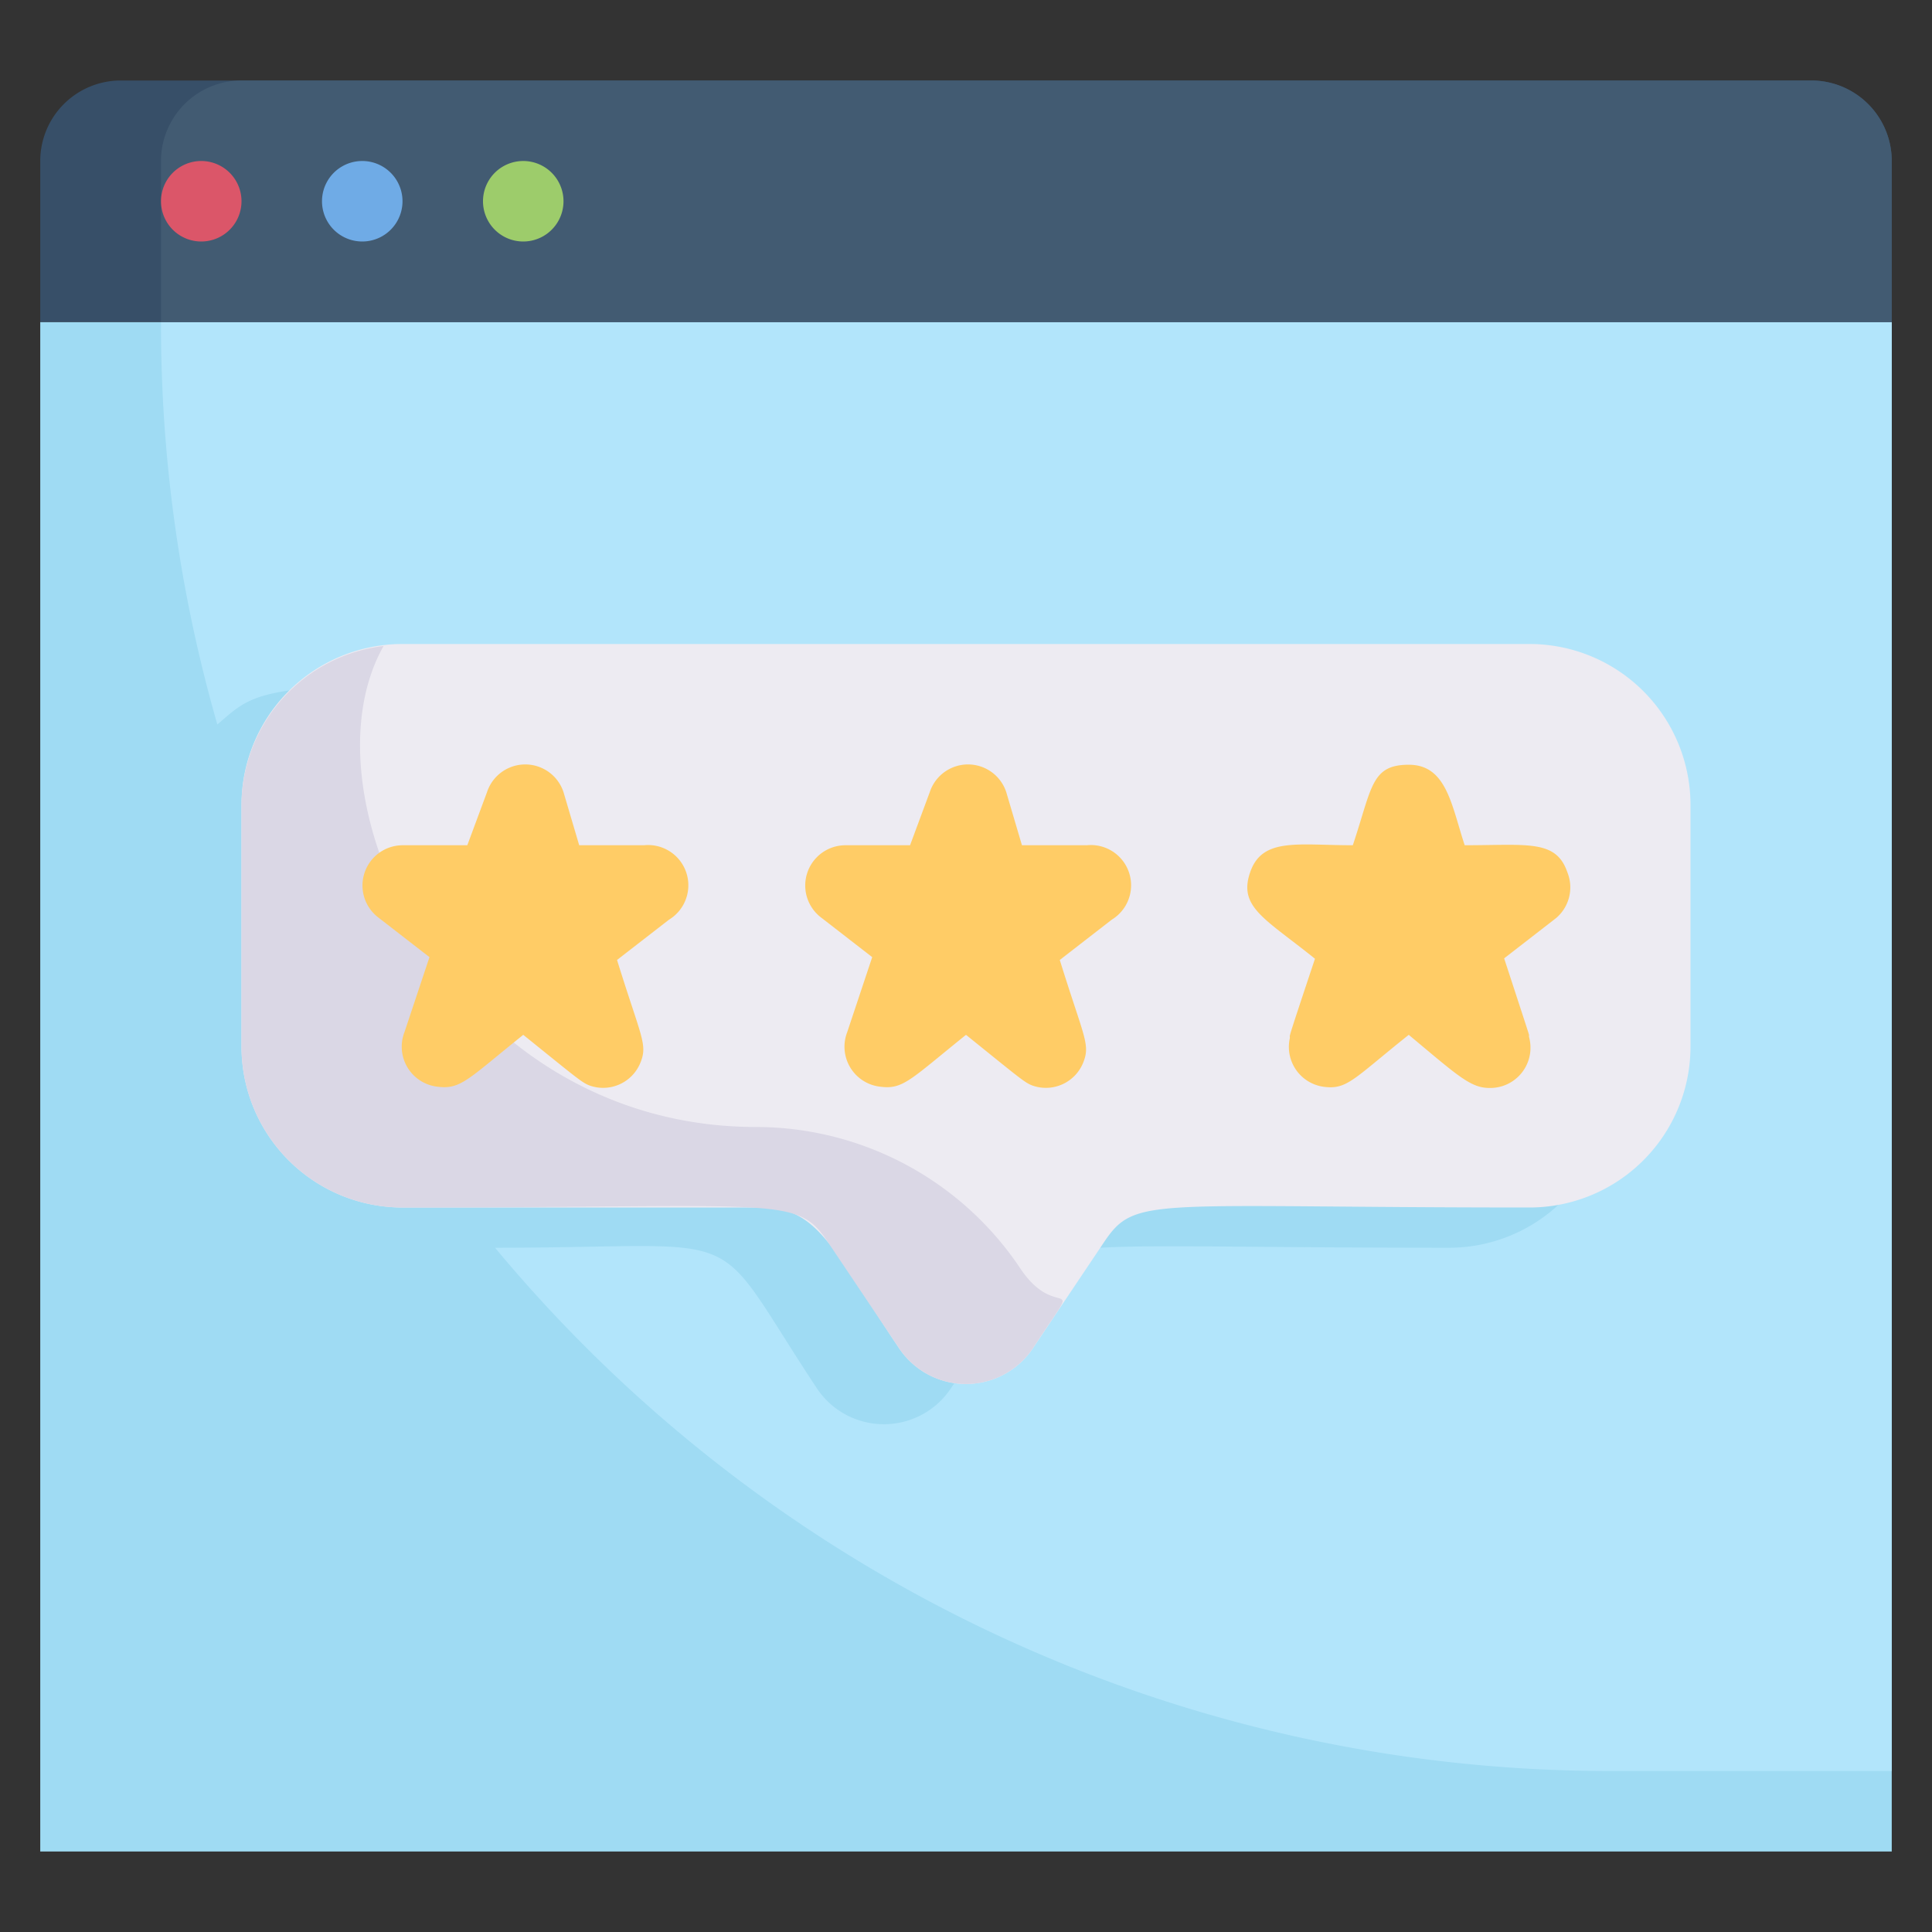<svg xmlns="http://www.w3.org/2000/svg" viewBox="0 0 48 48"><rect x="0" y="0" width="48" height="48" fill="#333333" stroke="none"/><defs><style>.cls-1{fill:#9fdbf3;}.cls-2{fill:#b2e5fb;}.cls-3{fill:#374f68;}.cls-4{fill:#425b72;}.cls-5{fill:#db5669;}.cls-6{fill:#6fabe6;}.cls-7{fill:#9dcc6b;}.cls-8{fill:#edebf2;}.cls-9{fill:#dad7e5;}.cls-10{fill:#fc6;}</style></defs><title>Website Rating</title><g id="Website_Rating" data-name="Website Rating"><rect class="cls-1" x="1" y="8" width="46" height="38"/><path class="cls-2" d="M47,8V44H40A36,36,0,0,1,12.3,31c6.55,0,5.23-.69,8,3.5a2,2,0,0,0,3.32,0l1.75-2.61C26.2,30.69,26.51,31,36,31a4,4,0,0,0,4-4V21a4,4,0,0,0-4-4C5.87,17,7,16.63,5.4,18A35.93,35.93,0,0,1,4,8Z"/><path class="cls-3" d="M47,4V8H1V4A2,2,0,0,1,3,2H45A2,2,0,0,1,47,4Z"/><path class="cls-4" d="M47,4V8H4V4A2,2,0,0,1,6,2H45A2,2,0,0,1,47,4Z"/><path class="cls-5" d="M6,5A1,1,0,0,0,4,5,1,1,0,0,0,6,5Z"/><path class="cls-6" d="M10,5A1,1,0,0,0,8,5,1,1,0,0,0,10,5Z"/><path class="cls-7" d="M14,5a1,1,0,0,0-2,0A1,1,0,0,0,14,5Z"/><path class="cls-8" d="M42,20v6a4,4,0,0,1-4,4c-9.54,0-9.79-.31-10.59.89L25.66,33.5a2,2,0,0,1-3.32,0c-1.64-2.44-2-3.5-3.41-3.5H10a4,4,0,0,1-4-4V20a4,4,0,0,1,4-4H38A4,4,0,0,1,42,20Z"/><path class="cls-9" d="M25.34,31.5A7.9,7.9,0,0,0,18.79,28c-7.52,0-11.4-8.16-9.26-11.95A4,4,0,0,0,6,20v6a4,4,0,0,0,4,4c9.54,0,9.79-.31,10.59.89l1.75,2.61a2,2,0,0,0,3.32,0C27,31.45,26.29,32.94,25.34,31.5Z"/><path class="cls-10" d="M27,21H25.39L25,19.68a1,1,0,0,0-1.9,0L22.61,21H21a1,1,0,0,0-.62,1.78l1.29,1-.62,1.86A1,1,0,0,0,21.88,27c.56.07.74-.18,2.12-1.29,1.39,1.12,1.47,1.2,1.68,1.27a1,1,0,0,0,1.24-.6c.17-.44,0-.63-.59-2.53l1.29-1A1,1,0,0,0,27,21Z"/><path class="cls-10" d="M16,21H14.39L14,19.68a1,1,0,0,0-1.9,0L11.61,21H10a1,1,0,0,0-.62,1.78l1.29,1-.62,1.86A1,1,0,0,0,10.88,27c.57.07.75-.19,2.12-1.29,1.39,1.12,1.47,1.2,1.68,1.27a1,1,0,0,0,1.24-.6c.17-.44,0-.63-.59-2.53l1.29-1A1,1,0,0,0,16,21Z"/><path class="cls-10" d="M38.94,21.67c-.28-.82-1-.67-2.55-.67-.33-1-.45-2-1.39-2s-.91.57-1.39,2c-1.37,0-2.25-.2-2.55.67s.37,1.15,1.61,2.15c-.79,2.37-.59,1.79-.63,2A1,1,0,0,0,32.88,27c.59.08.74-.19,2.12-1.29,1.2,1,1.53,1.32,2,1.32a1,1,0,0,0,1-1.22c-.07-.3.2.54-.63-2l1.29-1A1,1,0,0,0,38.94,21.67Z"/></g></svg>